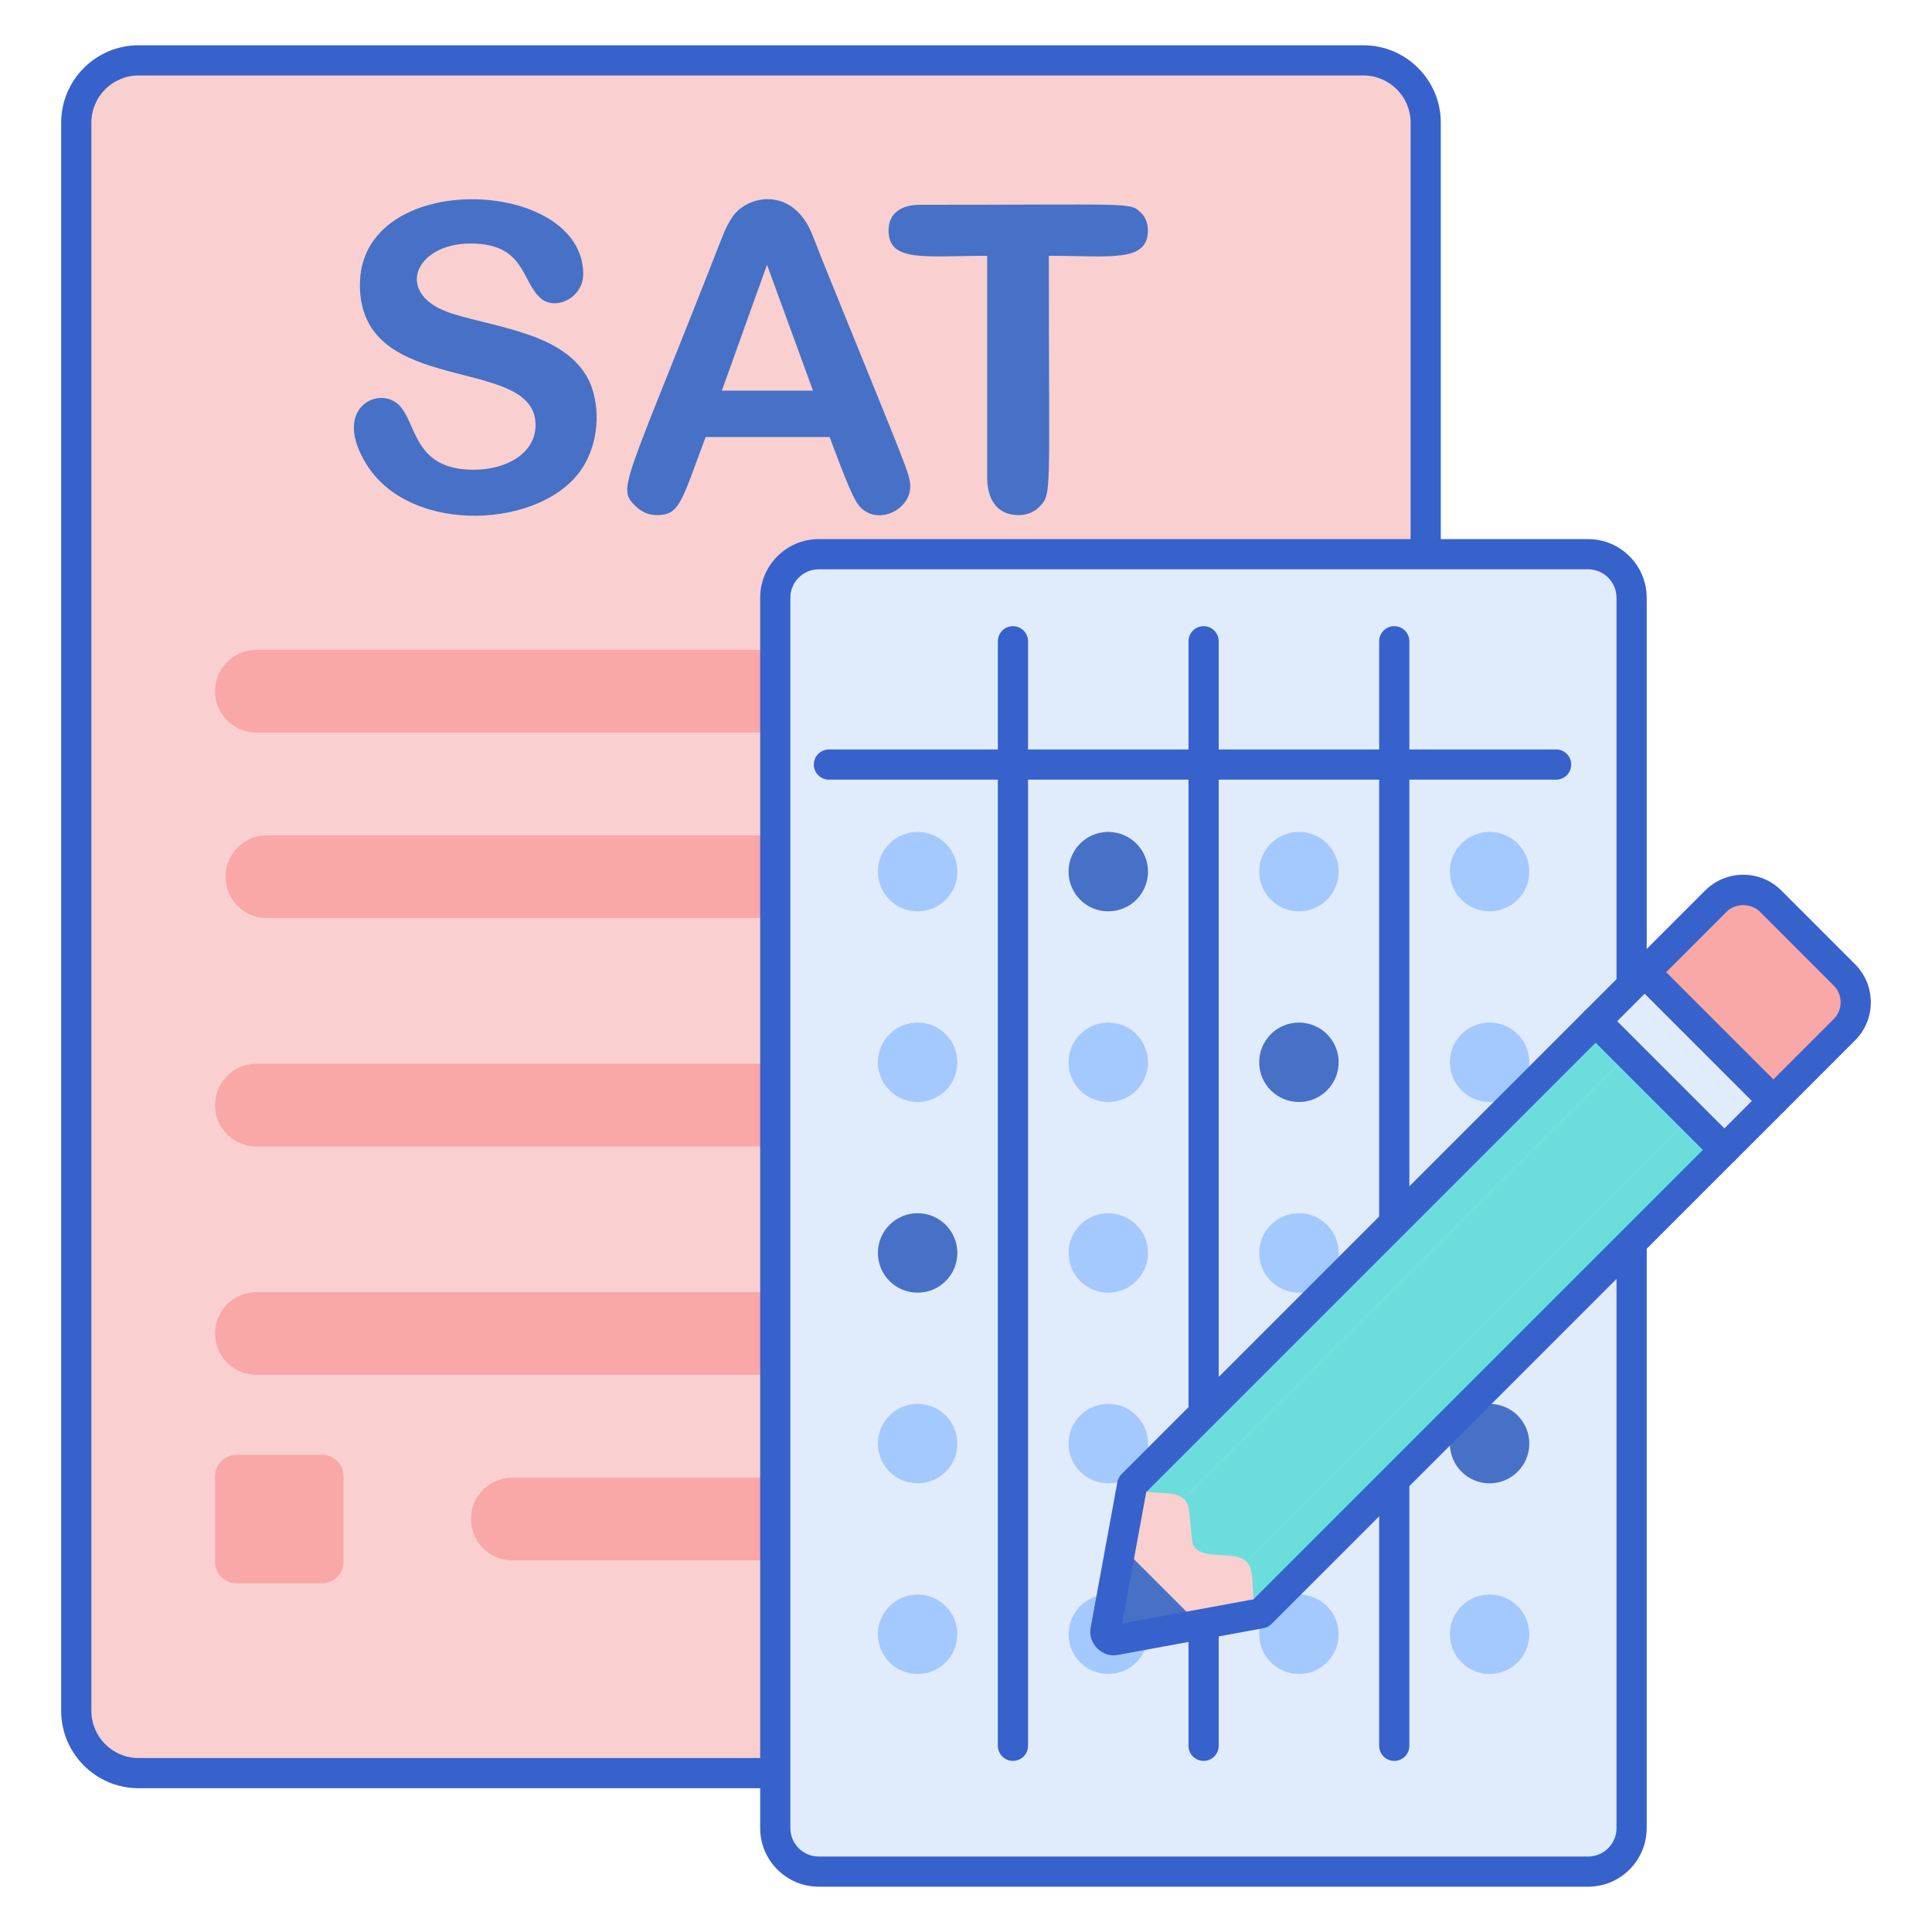 <?xml version="1.0" encoding="utf-8"?>
<!-- Generator: Adobe Illustrator 22.1.0, SVG Export Plug-In . SVG Version: 6.00 Build 0)  -->
<svg version="1.1" id="Layer_1" xmlns="http://www.w3.org/2000/svg" xmlns:xlink="http://www.w3.org/1999/xlink" x="0px" y="0px"
	 viewBox="0 0 256 256" style="enable-background:new 0 0 256 256;" xml:space="preserve">
<style type="text/css">
	.st0{fill:#E0EBFC;}
	.st1{fill:#3762CC;}
	.st2{fill:#4671C6;}
	.st3{fill:#6BDDDD;}
	.st4{fill:#F9A7A7;}
	.st5{fill:#A4C9FF;}
	.st6{fill:#FFEA92;}
	.st7{fill:#F9CFCF;}
	.st8{fill:#FFE164;}
	.st9{fill:#FFDC85;}
	.st10{fill:#FFEA94;}
	.st11{fill:#B9BEFC;}
	.st12{fill:#EAA97D;}
</style>
<g>
	<g>
		<path class="st7" d="M180.66,234.948H18.358c-4.558,0-8.253-3.695-8.253-8.253V16.253C10.105,11.695,13.8,8,18.358,8H180.66
			c4.558,0,8.253,3.695,8.253,8.253v210.443C188.913,231.254,185.218,234.948,180.66,234.948z"/>
	</g>
	<g>
		<path class="st1" d="M180.661,236.948H18.358c-5.653,0-10.252-4.599-10.252-10.252V16.253C8.105,10.6,12.705,6,18.358,6h162.303
			c5.653,0,10.252,4.6,10.252,10.253v210.443C190.913,232.35,186.314,236.948,180.661,236.948z M18.358,10
			c-3.448,0-6.252,2.805-6.252,6.253v210.443c0,3.447,2.805,6.252,6.252,6.252h162.303c3.448,0,6.252-2.805,6.252-6.252V16.253
			c0-3.448-2.805-6.253-6.252-6.253H18.358z"/>
	</g>
	<g>
		<path class="st4" d="M165.041,182.172H33.977c-3.025,0-5.478-2.452-5.478-5.478l0,0c0-3.025,2.452-5.478,5.478-5.478h131.064
			c3.025,0,5.478,2.452,5.478,5.478l0,0C170.519,179.72,168.067,182.172,165.041,182.172z"/>
	</g>
	<g>
		<path class="st4" d="M42.684,209.792H31.336c-1.567,0-2.837-1.27-2.837-2.837v-11.347c0-1.567,1.27-2.837,2.837-2.837h11.347
			c1.567,0,2.837,1.27,2.837,2.837v11.347C45.521,208.521,44.251,209.792,42.684,209.792z"/>
	</g>
	<g>
		<path class="st4" d="M165.041,206.759H67.894c-3.025,0-5.478-2.452-5.478-5.478v0c0-3.025,2.452-5.478,5.478-5.478h97.147
			c3.025,0,5.478,2.452,5.478,5.478v0C170.519,204.306,168.067,206.759,165.041,206.759z"/>
	</g>
	<g>
		<path class="st4" d="M165.041,97.067H33.977c-3.025,0-5.478-2.452-5.478-5.478v0c0-3.025,2.452-5.478,5.478-5.478h131.064
			c3.025,0,5.478,2.452,5.478,5.478v0C170.519,94.614,168.067,97.067,165.041,97.067z"/>
	</g>
	<g>
		<path class="st4" d="M132.512,121.653H35.365c-3.025,0-5.478-2.452-5.478-5.478v0c0-3.025,2.452-5.478,5.478-5.478h97.147
			c3.025,0,5.478,2.452,5.478,5.478v0C137.989,119.2,135.537,121.653,132.512,121.653z"/>
	</g>
	<g>
		<path class="st4" d="M165.041,151.913H33.977c-3.025,0-5.478-2.452-5.478-5.478l0,0c0-3.025,2.452-5.478,5.478-5.478h131.064
			c3.025,0,5.478,2.452,5.478,5.478l0,0C170.519,149.46,168.067,151.913,165.041,151.913z"/>
	</g>
	<g>
		<path class="st2" d="M77.157,62.023c-5.162,7.986-22.587,8.974-28.516-0.372c-4.772-7.521,1.443-10.553,4.136-8.066
			c2.533,2.339,1.841,8.659,9.998,8.659c4.313,0,8.19-2.156,8.19-5.929c0-9.446-23.276-3.472-23.276-18.56
			c0-15.529,29.592-14.272,29.592-1.434c0,3.214-3.824,4.96-5.75,3.102c-2.502-2.406-2.07-7.156-9.197-7.156
			c-7.481,0-10.311,6.912-2.234,9.349c6.243,1.89,14.78,2.697,17.857,8.646C79.398,53.056,79.699,58.09,77.157,62.023z"/>
	</g>
	<g>
		<path class="st2" d="M109.933,57.914H93.497c-3.276,8.799-3.473,10.341-6.481,10.341c-1.029,0-1.939-0.377-2.729-1.131
			c-2.618-2.494-1.677-2.243,11.403-35.7c0.413-1.057,0.854-1.935,1.324-2.634c2.007-2.986,7.98-4.1,10.562,2.165
			c0.322,0.782,0.731,1.825,1.227,3.13c11.472,28.337,11.804,28.689,11.804,30.419c0,2.621-3.209,4.628-5.653,3.406
			c-0.46-0.23-0.846-0.542-1.159-0.938C112.784,65.698,111.219,61.293,109.933,57.914z M95.648,51.764h12.079l-6.095-16.685
			L95.648,51.764z"/>
	</g>
	<g>
		<path class="st2" d="M138.974,33.894c0,31.365,0.416,31.456-1.132,33.135c-0.754,0.818-1.728,1.227-2.922,1.227
			c-2.277,0-4.11-1.478-4.11-4.992v-29.37c-8.282,0-13.071,0.909-13.071-3.365c0-2.333,1.75-3.392,4.136-3.392
			c27.978,0,27.788-0.335,29.192,0.938c0.689,0.625,1.034,1.443,1.034,2.454C152.101,34.813,147.153,33.894,138.974,33.894z"/>
	</g>
	<g>
		<g>
			<path class="st0" d="M108.493,73.434H210.43c3.184,0,5.766,2.581,5.766,5.766v163.034c0,3.184-2.581,5.766-5.766,5.766H108.493
				c-3.184,0-5.766-2.581-5.766-5.766V79.2C102.727,76.016,105.309,73.434,108.493,73.434z"/>
		</g>
		<g>
			<path class="st1" d="M210.43,250H108.493c-4.282,0-7.766-3.483-7.766-7.766V79.2c0-4.282,3.484-7.766,7.766-7.766H210.43
				c4.282,0,7.766,3.483,7.766,7.766v163.034C218.195,246.517,214.711,250,210.43,250z M108.493,75.435
				c-2.076,0-3.766,1.689-3.766,3.766v163.034c0,2.076,1.689,3.766,3.766,3.766H210.43c2.076,0,3.766-1.689,3.766-3.766V79.2
				c0-2.076-1.689-3.766-3.766-3.766H108.493z"/>
		</g>
	</g>
	<g>
		<circle class="st5" cx="146.852" cy="216.548" r="5.263"/>
	</g>
	<g>
		<circle class="st5" cx="172.115" cy="216.548" r="5.263"/>
	</g>
	<g>
		<circle class="st5" cx="197.378" cy="216.548" r="5.263"/>
	</g>
	<g>
		<circle class="st5" cx="121.589" cy="216.548" r="5.263"/>
	</g>
	<g>
		<circle class="st5" cx="146.852" cy="191.285" r="5.263"/>
	</g>
	<g>
		<circle class="st5" cx="172.115" cy="191.285" r="5.263"/>
	</g>
	<g>
		<circle class="st2" cx="197.378" cy="191.285" r="5.263"/>
	</g>
	<g>
		<circle class="st5" cx="121.589" cy="191.285" r="5.263"/>
	</g>
	<g>
		<circle class="st5" cx="146.852" cy="166.022" r="5.263"/>
	</g>
	<g>
		<circle class="st5" cx="172.115" cy="166.022" r="5.263"/>
	</g>
	<g>
		<circle class="st5" cx="197.378" cy="166.022" r="5.263"/>
	</g>
	<g>
		<circle class="st2" cx="121.589" cy="166.022" r="5.263"/>
	</g>
	<g>
		<circle class="st5" cx="146.852" cy="140.758" r="5.263"/>
	</g>
	<g>
		<circle class="st2" cx="172.115" cy="140.758" r="5.263"/>
	</g>
	<g>
		<circle class="st5" cx="197.378" cy="140.758" r="5.263"/>
	</g>
	<g>
		<circle class="st5" cx="121.589" cy="140.758" r="5.263"/>
	</g>
	<g>
		<circle class="st2" cx="146.852" cy="115.495" r="5.263"/>
	</g>
	<g>
		<circle class="st5" cx="172.115" cy="115.495" r="5.263"/>
	</g>
	<g>
		<circle class="st5" cx="197.378" cy="115.495" r="5.263"/>
	</g>
	<g>
		<circle class="st5" cx="121.589" cy="115.495" r="5.263"/>
	</g>
	<g>
		<path class="st1" d="M184.747,233.329c-1.104,0-2-0.896-2-2V84.969c0-1.104,0.896-2,2-2s2,0.896,2,2v146.36
			C186.747,232.434,185.851,233.329,184.747,233.329z"/>
	</g>
	<g>
		<path class="st1" d="M159.483,233.329c-1.104,0-2-0.896-2-2V84.969c0-1.104,0.896-2,2-2s2,0.896,2,2v146.36
			C161.483,232.434,160.588,233.329,159.483,233.329z"/>
	</g>
	<g>
		<path class="st1" d="M134.22,233.329c-1.104,0-2-0.896-2-2V84.969c0-1.104,0.896-2,2-2s2,0.896,2,2v146.36
			C136.22,232.434,135.325,233.329,134.22,233.329z"/>
	</g>
	<g>
		<path class="st1" d="M206.196,103.307h-96.36c-1.104,0-2-0.896-2-2s0.896-2,2-2h96.36c1.104,0,2,0.896,2,2
			S207.301,103.307,206.196,103.307z"/>
	</g>
	<g>
		<path class="st7" d="M211.443,135.325l-61.415,61.415l-3.551,19.345c-0.122,0.663,0.578,1.362,1.241,1.241l19.345-3.551
			l61.415-61.415L211.443,135.325z"/>
	</g>
	<g>
		<path class="st3" d="M224.1,147.982l-58.937,58.937c1.531,1.531,0.094,5.46,1.927,6.829l61.387-61.387L224.1,147.982z"/>
	</g>
	<g>
		<path class="st3" d="M215.821,139.703l-58.937,58.937c0.806,0.806,0.63,1.44,1.074,5.457c0.333,3.002,5.544,1.161,7.204,2.822
			l58.937-58.937L215.821,139.703z"/>
	</g>
	<g>
		<path class="st3" d="M211.443,135.325l-61.387,61.387c1.369,1.834,5.298,0.397,6.829,1.927l58.937-58.937L211.443,135.325z"/>
	</g>
	<g>
		
			<rect x="211.161" y="136.005" transform="matrix(-0.707 -0.707 0.707 -0.707 281.621 397.843)" class="st0" width="24.091" height="9.182"/>
	</g>
	<g>
		<path class="st4" d="M234.629,119.415l9.759,9.759c2.009,2.009,2.009,5.267,0,7.276l-9.417,9.417l-17.035-17.035l9.417-9.417
			C229.362,117.406,232.62,117.406,234.629,119.415z"/>
	</g>
	<g>
		<path class="st1" d="M228.478,154.359c-0.512,0-1.023-0.195-1.414-0.586l-17.035-17.034c-0.781-0.781-0.781-2.047,0-2.828
			l6.493-6.493c0.75-0.75,2.078-0.75,2.828,0l17.035,17.035c0.375,0.375,0.586,0.884,0.586,1.414s-0.211,1.039-0.586,1.414
			l-6.493,6.492C229.501,154.164,228.989,154.359,228.478,154.359z M214.271,135.325l14.206,14.206l3.664-3.664l-14.206-14.207
			L214.271,135.325z"/>
	</g>
	<g>
		<path class="st1" d="M234.97,147.867c-0.53,0-1.039-0.211-1.414-0.586l-17.035-17.035c-0.375-0.375-0.586-0.884-0.586-1.414
			s0.211-1.039,0.586-1.414l9.417-9.417c1.349-1.35,3.144-2.093,5.052-2.093c1.909,0,3.703,0.743,5.053,2.093l9.758,9.759
			c1.35,1.349,2.093,3.144,2.093,5.052s-0.743,3.703-2.093,5.052l-9.417,9.418C236.009,147.656,235.5,147.867,234.97,147.867z
			 M220.764,128.832l14.206,14.207l8.003-8.004c0.594-0.594,0.921-1.384,0.921-2.224s-0.327-1.63-0.921-2.224l-9.759-9.759h0
			c-1.188-1.188-3.259-1.188-4.447,0L220.764,128.832z"/>
	</g>
	<g>
		<path class="st2" d="M148.534,204.879l-2.057,11.206c-0.122,0.663,0.578,1.362,1.241,1.241l11.206-2.057L148.534,204.879z"/>
	</g>
	<g>
		<path class="st1" d="M147.566,219.34c-0.794,0-1.581-0.329-2.178-0.927c-0.726-0.727-1.054-1.731-0.879-2.688l3.551-19.346
			c0.073-0.398,0.266-0.766,0.553-1.053l61.416-61.415c0.78-0.781,2.047-0.781,2.828,0l17.035,17.034
			c0.375,0.375,0.586,0.884,0.586,1.414s-0.211,1.039-0.586,1.414l-61.415,61.416c-0.287,0.287-0.654,0.479-1.053,0.553
			l-19.345,3.551C147.909,219.324,147.737,219.34,147.566,219.34z M151.882,197.714l-3.194,17.4l17.401-3.193l59.56-59.562
			l-14.206-14.206L151.882,197.714z"/>
	</g>
</g>
</svg>
